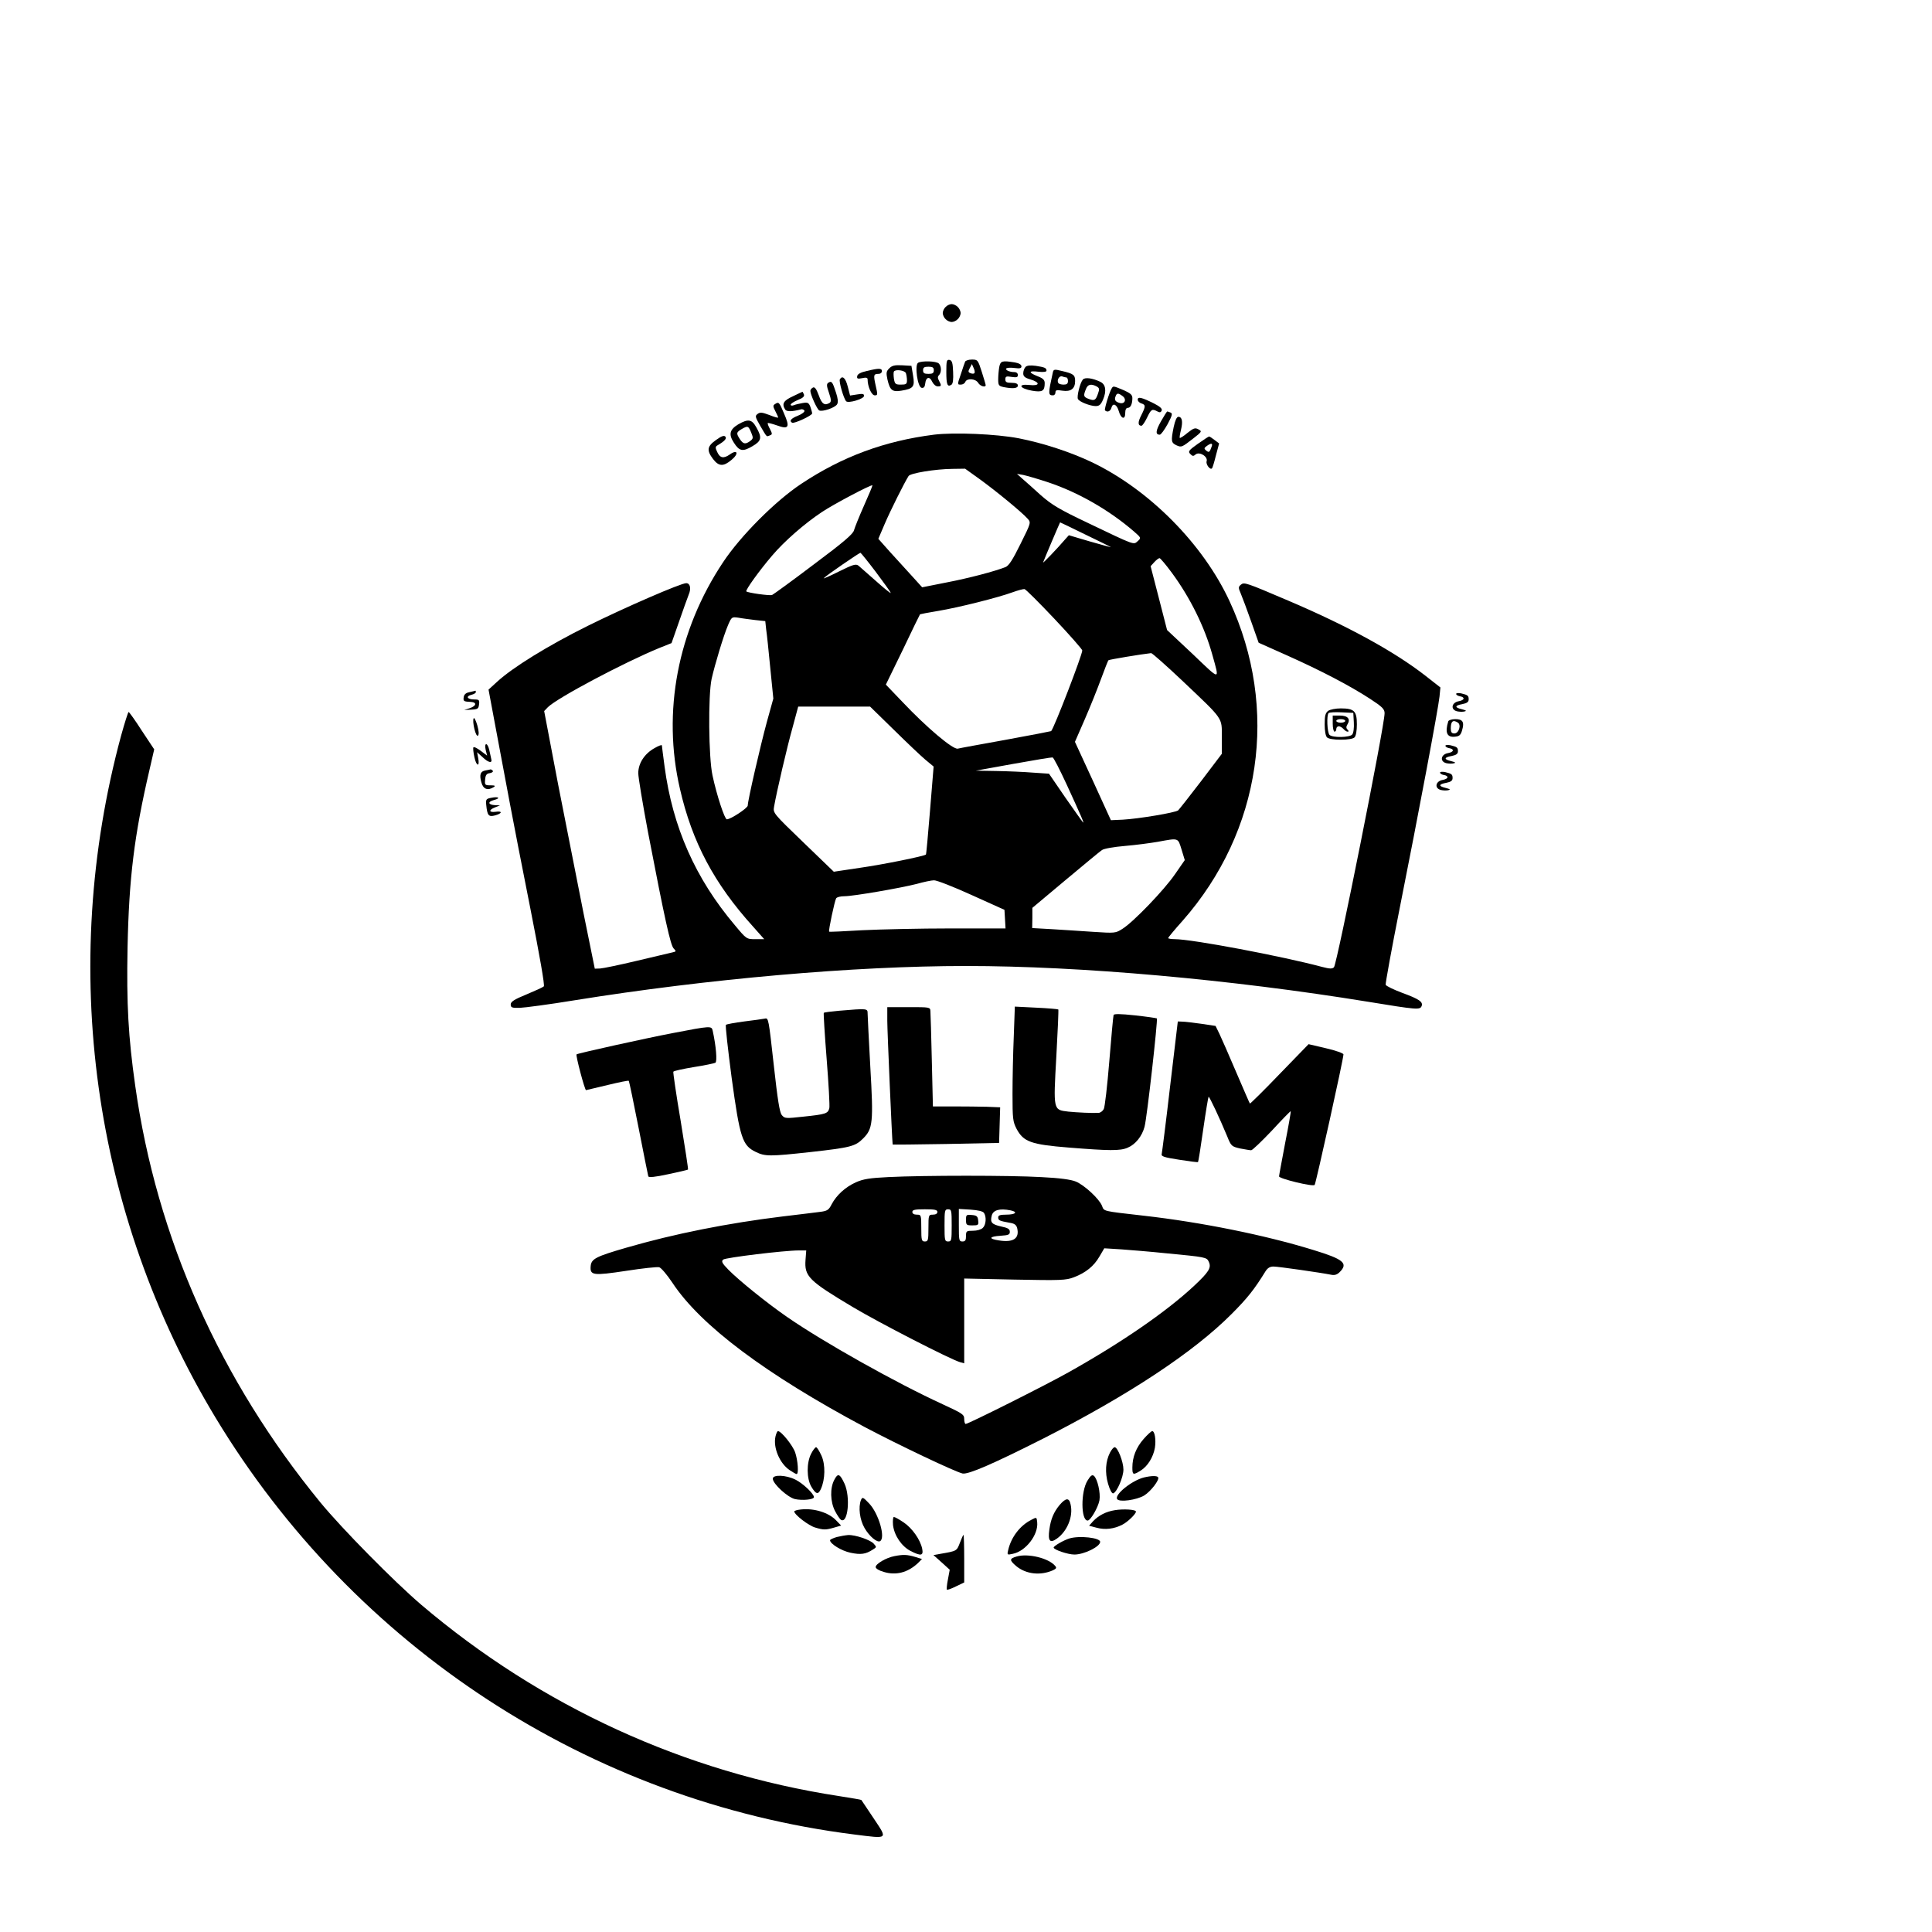 <?xml version="1.0" standalone="no"?>
<!DOCTYPE svg PUBLIC "-//W3C//DTD SVG 20010904//EN"
 "http://www.w3.org/TR/2001/REC-SVG-20010904/DTD/svg10.dtd">
<svg version="1.0" xmlns="http://www.w3.org/2000/svg"
 width="1080pt" height="1080pt" viewBox="0 0 1080 1080"
 preserveAspectRatio="xMidYMid meet">

<g transform="translate(0,1080) scale(0.1,-0.1)"
fill="#000000" stroke="none">
<path d="M5286 9084 c-9 -8 -16 -24 -16 -34 0 -10 7 -26 16 -34 8 -9 24 -16
34 -16 10 0 26 7 34 16 9 8 16 24 16 34 0 10 -7 26 -16 34 -8 9 -24 16 -34 16
-10 0 -26 -7 -34 -16z"/>
<path d="M5290 8721 c0 -71 6 -86 28 -72 9 5 12 28 10 72 -2 51 -6 64 -20 67
-16 3 -18 -5 -18 -67z"/>
<path d="M5395 8778 c-3 -7 -14 -39 -24 -70 -20 -58 -20 -58 0 -58 11 0 22 7
25 15 9 22 57 19 72 -5 11 -19 42 -28 42 -13 0 4 -10 37 -22 75 -21 66 -23 68
-55 68 -19 0 -36 -6 -38 -12z m52 -64 c-3 -4 -13 -4 -22 0 -13 5 -14 10 -4 28
l12 23 10 -23 c6 -12 7 -25 4 -28z"/>
<path d="M5132 8772 c-20 -13 -3 -136 20 -140 12 -2 18 5 20 24 4 37 25 42 39
10 7 -14 20 -26 31 -26 21 0 22 4 7 32 -8 14 -8 23 0 31 15 15 14 50 -1 65
-14 14 -96 16 -116 4z m88 -42 c0 -16 -7 -20 -30 -20 -23 0 -30 4 -30 20 0 16
7 20 30 20 23 0 30 -4 30 -20z"/>
<path d="M5586 8749 c-3 -17 -6 -48 -6 -69 0 -34 3 -38 31 -44 52 -10 79 -7
79 9 0 10 -11 15 -35 15 -28 0 -35 4 -35 19 0 17 5 19 35 14 28 -4 35 -2 35
11 0 9 -8 16 -19 16 -27 0 -52 11 -46 20 3 4 23 6 45 3 31 -4 40 -2 40 9 0 10
-14 18 -37 22 -71 11 -80 9 -87 -25z"/>
<path d="M4971 8741 c-17 -17 -18 -25 -10 -63 14 -60 27 -70 77 -62 68 11 77
22 66 85 l-9 54 -52 3 c-41 2 -56 -1 -72 -17z m93 -27 c3 -9 6 -27 6 -40 0
-21 -5 -24 -34 -24 -30 0 -34 3 -39 33 -2 17 -3 35 0 40 8 14 61 7 67 -9z"/>
<path d="M5733 8749 c-7 -7 -13 -23 -13 -36 0 -17 9 -25 40 -34 57 -17 53 -38
-6 -31 -68 7 -54 -20 15 -32 58 -10 71 -2 71 42 0 18 -9 27 -40 39 -53 21 -51
32 5 25 28 -3 45 -1 45 6 0 15 -9 19 -60 27 -31 4 -49 2 -57 -6z"/>
<path d="M4845 8726 c-33 -7 -51 -17 -53 -28 -3 -15 2 -17 27 -12 23 5 31 3
31 -7 0 -40 22 -89 40 -89 17 0 17 3 5 55 -13 59 -12 65 17 65 10 0 18 7 18
15 0 17 -16 18 -85 1z"/>
<path d="M5885 8716 c-26 -117 -26 -126 1 -126 8 0 14 7 14 16 0 14 7 15 39
10 47 -7 71 11 71 54 0 34 -9 41 -73 56 -44 11 -48 10 -52 -10z m76 -26 c5 0
9 -9 9 -20 0 -15 -7 -20 -24 -20 -14 0 -27 4 -30 9 -10 16 6 42 21 37 8 -3 19
-6 24 -6z"/>
<path d="M4695 8680 c-7 -11 21 -108 35 -123 12 -13 100 13 100 30 0 12 -8 13
-39 8 l-39 -6 -13 50 c-12 48 -30 64 -44 41z"/>
<path d="M6053 8678 c-16 -19 -35 -97 -27 -109 9 -16 69 -39 99 -39 20 0 29 8
41 36 21 49 15 86 -16 100 -44 21 -86 26 -97 12z m77 -38 c16 -9 17 -15 8 -40
-13 -38 -20 -42 -52 -30 -29 11 -31 17 -16 54 10 28 29 32 60 16z"/>
<path d="M4631 8661 c-11 -7 -11 -17 3 -57 13 -38 13 -49 4 -56 -28 -17 -44
-7 -61 42 -13 35 -22 48 -32 44 -8 -4 -15 -12 -15 -19 0 -20 37 -102 49 -109
16 -10 91 15 101 35 6 11 4 33 -7 65 -19 59 -24 66 -42 55z"/>
<path d="M6215 8630 c-14 -22 -43 -119 -38 -124 13 -13 31 -5 36 15 8 29 30
19 41 -19 12 -43 36 -51 36 -12 0 19 5 30 14 30 16 0 26 21 26 55 0 18 -11 27
-49 44 -57 24 -58 24 -66 11z m60 -44 c24 -17 14 -46 -15 -39 -25 7 -32 17
-24 37 7 20 15 20 39 2z"/>
<path d="M4433 8585 c-53 -24 -64 -42 -44 -74 8 -13 37 -13 90 1 7 1 15 -2 18
-8 2 -6 -14 -19 -37 -28 -38 -15 -50 -29 -32 -39 10 -7 112 40 112 52 0 5 -5
22 -10 37 -9 23 -15 26 -43 21 -17 -3 -40 -8 -49 -12 -10 -4 -18 -3 -18 3 0 5
18 17 40 26 28 11 38 20 34 31 -4 8 -7 15 -8 15 0 0 -25 -11 -53 -25z"/>
<path d="M6360 8566 c0 -8 9 -18 20 -21 25 -8 25 -16 0 -66 -20 -38 -20 -59 1
-59 5 0 19 20 31 45 23 48 28 51 58 35 13 -7 19 -6 24 5 4 10 -9 22 -42 39
-70 35 -92 40 -92 22z"/>
<path d="M4332 8541 c-12 -7 -11 -14 2 -39 9 -17 16 -33 16 -36 0 -3 -22 3
-49 14 -40 15 -52 17 -66 6 -15 -11 -14 -16 15 -67 39 -66 34 -61 53 -53 15 5
15 9 1 36 -9 16 -14 31 -12 33 2 2 25 -4 51 -13 66 -24 74 -11 40 66 -27 65
-30 67 -51 53z"/>
<path d="M6490 8445 c-30 -53 -32 -75 -7 -75 7 0 26 27 44 59 26 49 29 60 16
65 -8 3 -16 6 -18 6 -2 0 -18 -25 -35 -55z"/>
<path d="M6561 8413 c-16 -79 -14 -88 15 -102 29 -13 30 -12 97 40 46 36 47
38 26 49 -18 10 -27 7 -61 -20 -21 -18 -41 -30 -43 -28 -2 2 1 23 7 46 11 46
6 72 -15 72 -9 0 -18 -20 -26 -57z"/>
<path d="M4127 8428 c-48 -29 -55 -56 -25 -102 31 -49 50 -52 103 -21 52 30
56 48 23 106 -25 45 -45 49 -101 17z m73 -48 c11 -27 11 -32 -6 -45 -27 -20
-39 -18 -58 10 -21 33 -21 38 11 57 33 19 37 18 53 -22z"/>
<path d="M5220 8370 c-275 -35 -511 -122 -740 -274 -144 -95 -340 -291 -438
-439 -254 -381 -341 -837 -241 -1267 68 -297 191 -529 408 -769 l63 -71 -49 0
c-50 0 -50 0 -115 78 -221 261 -348 549 -393 887 -8 61 -15 114 -15 118 0 5
-19 -2 -41 -15 -56 -31 -91 -85 -91 -140 0 -24 25 -173 55 -333 94 -489 125
-626 142 -646 16 -17 16 -18 -6 -23 -13 -3 -103 -24 -199 -47 -96 -23 -188
-42 -205 -43 l-30 -1 -63 310 c-34 171 -98 495 -142 720 l-78 410 21 22 c53
52 420 247 621 330 l70 28 42 120 c23 66 47 134 54 151 15 35 8 64 -14 64 -30
0 -339 -134 -551 -239 -221 -110 -418 -231 -507 -313 l-47 -43 43 -230 c24
-126 58 -309 76 -405 18 -96 70 -364 116 -595 51 -259 80 -423 74 -429 -5 -5
-49 -25 -97 -45 -69 -28 -88 -41 -88 -56 0 -17 6 -20 50 -19 28 1 165 19 305
42 745 120 1565 192 2190 192 640 0 1480 -75 2248 -200 274 -45 290 -46 299
-24 9 23 -13 39 -109 74 -48 18 -89 38 -92 45 -2 6 33 200 79 431 104 522 215
1112 222 1180 l5 51 -83 65 c-173 135 -433 278 -769 421 -237 101 -245 104
-264 88 -14 -12 -14 -17 0 -49 9 -21 35 -91 58 -156 l42 -119 159 -71 c190
-85 349 -168 463 -242 69 -45 82 -58 82 -81 0 -71 -266 -1402 -283 -1420 -10
-10 -24 -9 -67 2 -224 60 -727 155 -823 155 -20 0 -37 3 -37 6 0 3 36 47 81
97 441 501 541 1186 262 1787 -148 319 -448 622 -769 776 -120 57 -272 107
-410 134 -126 24 -359 34 -474 20z m260 -251 c88 -64 231 -181 264 -218 20
-22 20 -22 -39 -141 -44 -89 -65 -122 -84 -130 -61 -24 -205 -62 -330 -86
l-136 -27 -58 64 c-32 35 -88 96 -123 135 l-64 72 35 82 c31 73 111 233 134
269 10 16 149 39 246 40 l70 1 85 -61z m379 -15 c168 -56 341 -155 480 -275
40 -35 41 -36 21 -54 -24 -21 -12 -26 -277 101 -162 77 -202 101 -265 156 -40
36 -86 78 -103 92 l-30 27 35 -6 c19 -4 82 -22 139 -41z m-1029 -130 c-27 -61
-52 -123 -56 -138 -5 -21 -57 -66 -226 -192 -120 -91 -225 -167 -232 -170 -14
-5 -135 12 -144 20 -6 7 73 117 145 201 67 79 180 178 278 243 64 43 276 155
282 149 1 -2 -20 -53 -47 -113z m1241 -164 c79 -38 142 -69 139 -69 -3 0 -57
15 -120 33 l-115 34 -18 -20 c-48 -56 -130 -141 -126 -132 8 22 94 224 95 224
1 0 66 -31 145 -70z m-1176 -206 c44 -59 82 -111 84 -118 2 -6 -34 23 -80 64
-46 40 -91 80 -100 88 -15 11 -29 7 -110 -33 -52 -26 -89 -42 -84 -37 13 15
199 142 205 142 3 -1 41 -48 85 -106z m1655 -5 c102 -138 184 -303 227 -459
41 -147 48 -147 -109 3 l-144 135 -46 179 -46 178 21 23 c11 12 24 22 29 22 4
0 35 -36 68 -81z m-655 -259 c85 -90 155 -170 155 -176 0 -25 -157 -433 -174
-451 -1 -1 -114 -23 -251 -48 -138 -25 -260 -47 -271 -50 -27 -6 -175 119
-310 262 l-92 96 95 195 c51 108 95 197 96 198 1 1 47 10 102 19 114 19 333
74 415 104 30 11 61 19 67 18 7 -1 82 -76 168 -167z m-1674 -6 l57 -6 5 -47
c4 -25 14 -122 23 -216 l17 -170 -36 -130 c-37 -136 -107 -440 -107 -468 0
-14 -95 -77 -117 -77 -12 0 -56 133 -80 245 -22 100 -25 446 -5 540 18 80 67
243 92 301 20 46 21 46 58 41 20 -4 62 -9 93 -13z m2390 -341 c232 -220 219
-202 219 -314 l0 -93 -116 -153 c-64 -84 -122 -157 -128 -163 -16 -13 -221
-47 -309 -52 l-67 -3 -100 219 -101 219 55 126 c30 69 71 171 91 226 20 55 39
102 41 104 3 4 184 34 239 40 6 0 85 -70 176 -156z m-1616 -271 c71 -70 151
-146 177 -168 l47 -39 -20 -245 c-11 -134 -21 -246 -23 -247 -9 -9 -241 -56
-368 -74 l-147 -22 -170 164 c-168 162 -170 164 -164 199 14 82 74 339 104
445 l31 115 201 0 201 0 131 -128z m968 -308 c80 -174 100 -220 91 -211 -4 4
-48 66 -99 139 l-91 133 -90 6 c-49 4 -141 8 -204 9 l-115 2 210 38 c116 21
214 37 219 36 6 -1 41 -70 79 -152z m642 -363 l18 -59 -54 -78 c-60 -88 -233
-268 -294 -306 -39 -25 -42 -25 -165 -17 -69 5 -173 11 -232 15 l-108 6 1 56
0 57 185 155 c102 85 193 161 204 168 10 8 68 18 128 23 60 5 142 16 183 23
120 22 113 24 134 -43z m-1174 -254 l184 -83 3 -52 3 -52 -308 0 c-169 0 -391
-5 -492 -10 -101 -6 -185 -10 -186 -8 -5 5 31 173 39 186 4 7 24 12 46 12 50
0 316 46 405 69 39 11 82 20 96 20 14 1 109 -36 210 -82z"/>
<path d="M4002 8340 c-49 -35 -53 -57 -16 -106 32 -42 58 -43 103 -5 43 35 34
62 -10 30 -35 -24 -55 -20 -71 17 -10 21 -9 27 2 34 41 24 55 39 44 50 -7 7
-22 2 -52 -20z"/>
<path d="M6696 8319 c-52 -37 -56 -43 -42 -57 12 -13 18 -13 30 -2 22 17 70
-13 61 -39 -5 -17 20 -50 30 -39 3 2 13 35 22 72 l18 67 -25 19 c-14 11 -28
20 -31 20 -3 0 -32 -19 -63 -41z m77 -16 c-11 -32 -15 -34 -30 -22 -13 11 -13
14 3 26 25 18 35 16 27 -4z"/>
<path d="M2625 6931 c-21 -4 -31 -13 -33 -29 -3 -22 0 -24 42 -26 32 -2 29
-22 -6 -34 l-33 -11 40 2 c36 2 40 5 43 30 3 24 0 27 -27 27 -38 0 -50 17 -16
26 14 3 25 10 25 15 0 5 -1 8 -2 8 -2 -1 -16 -4 -33 -8z"/>
<path d="M8140 6921 c0 -5 9 -11 20 -13 31 -5 28 -22 -6 -28 -39 -7 -47 -46
-10 -56 13 -3 33 -4 43 -1 13 3 9 6 -14 12 -43 10 -42 21 2 29 25 5 35 12 35
26 0 21 -4 25 -42 34 -16 3 -28 2 -28 -3z"/>
<path d="M7424 6826 c-15 -12 -19 -27 -19 -75 0 -36 5 -65 13 -73 8 -8 38 -13
77 -13 39 0 69 5 77 13 8 8 13 37 13 73 0 74 -15 89 -90 89 -28 0 -60 -6 -71
-14z m144 -64 c2 -31 -2 -60 -9 -68 -14 -17 -110 -19 -127 -2 -13 13 -17 110
-5 122 4 4 37 6 73 4 l65 -3 3 -53z"/>
<path d="M7450 6755 c0 -25 5 -45 10 -45 6 0 10 7 10 15 0 8 6 15 14 15 7 0
19 -7 26 -15 7 -8 17 -15 23 -15 8 0 7 4 0 11 -8 8 -9 16 -1 29 19 30 3 50
-42 50 l-40 0 0 -45z m70 15 c0 -5 -11 -10 -25 -10 -14 0 -25 5 -25 10 0 6 11
10 25 10 14 0 25 -4 25 -10z"/>
<path d="M677 6688 c-351 -1297 -160 -2674 528 -3813 775 -1284 2093 -2144
3571 -2330 192 -24 187 -29 108 90 -37 55 -68 101 -69 103 -1 2 -58 11 -126
22 -860 132 -1666 501 -2335 1070 -152 130 -439 421 -562 570 -562 686 -916
1479 -1036 2330 -39 275 -49 458 -43 772 8 389 37 628 123 996 l26 113 -69
104 c-37 58 -71 105 -74 105 -3 0 -22 -60 -42 -132z"/>
<path d="M2648 6785 c-10 -17 12 -109 24 -97 6 6 5 26 -4 58 -8 27 -17 44 -20
39z"/>
<path d="M8096 6768 c-20 -64 -7 -92 39 -86 23 2 31 10 38 35 14 47 4 63 -38
63 -20 0 -37 -6 -39 -12z m53 -7 c21 -13 6 -61 -19 -61 -15 0 -20 7 -20 28 0
40 12 50 39 33z"/>
<path d="M2715 6608 l8 -32 -36 27 c-20 15 -38 24 -41 19 -2 -4 0 -29 6 -55
11 -52 31 -56 21 -4 l-6 32 30 -27 c33 -32 57 -37 49 -10 -2 9 -7 32 -11 50
-4 17 -11 32 -17 32 -6 0 -7 -13 -3 -32z"/>
<path d="M8080 6631 c0 -5 9 -11 20 -13 31 -5 28 -22 -6 -28 -39 -7 -47 -46
-10 -56 13 -3 33 -4 43 -1 13 3 9 6 -14 12 -43 10 -42 21 2 29 25 5 35 12 35
26 0 21 -4 25 -42 34 -16 3 -28 2 -28 -3z"/>
<path d="M2713 6493 c-28 -5 -34 -24 -22 -67 10 -38 36 -47 69 -26 11 7 7 10
-18 10 -31 0 -33 2 -30 33 2 24 8 33 26 35 12 2 20 8 17 13 -4 5 -9 8 -13 8
-4 -1 -17 -4 -29 -6z"/>
<path d="M8050 6481 c0 -5 9 -11 20 -13 31 -5 28 -22 -6 -28 -39 -7 -47 -46
-10 -56 13 -3 33 -4 43 -1 13 3 9 6 -14 12 -43 10 -42 21 2 29 25 5 35 12 35
26 0 21 -4 25 -42 34 -16 3 -28 2 -28 -3z"/>
<path d="M2745 6340 c-27 -5 -30 -9 -27 -39 6 -60 13 -69 50 -59 40 11 42 26
2 20 -38 -5 -39 11 -2 25 l27 11 -27 1 c-40 2 -44 19 -6 29 39 10 25 21 -17
12z"/>
<path d="M4960 5093 c0 -55 26 -654 30 -691 0 -1 134 0 298 3 l297 6 3 100 3
99 -73 3 c-40 1 -125 2 -188 2 l-115 0 -6 255 c-3 140 -7 265 -8 278 -1 22 -4
22 -121 22 l-120 0 0 -77z"/>
<path d="M5667 5005 c-4 -93 -7 -237 -7 -320 0 -140 2 -155 23 -196 39 -72 80
-87 292 -104 224 -18 287 -19 328 -1 44 18 81 64 95 117 14 51 75 599 69 606
-3 2 -58 10 -122 17 -83 9 -118 9 -120 2 -2 -6 -13 -123 -24 -259 -11 -136
-25 -257 -31 -267 -6 -11 -18 -20 -28 -21 -37 -2 -120 2 -170 7 -85 10 -84 5
-67 309 8 142 13 260 11 262 -2 2 -57 7 -123 10 l-120 6 -6 -168z"/>
<path d="M4692 5150 c-45 -4 -85 -9 -87 -12 -2 -2 5 -118 16 -257 11 -139 18
-263 15 -276 -8 -30 -20 -34 -144 -47 -101 -11 -105 -11 -122 9 -12 16 -23 84
-45 283 -28 253 -29 261 -49 256 -12 -2 -64 -10 -116 -16 -52 -7 -98 -15 -102
-19 -4 -3 11 -136 32 -296 46 -337 60 -378 134 -414 53 -26 78 -26 307 -1 224
25 250 32 293 75 56 55 59 91 41 403 -8 149 -15 283 -15 297 0 28 -2 28 -158
15z"/>
<path d="M6541 4728 c-23 -200 -45 -370 -47 -379 -4 -13 13 -19 98 -32 56 -9
104 -15 105 -13 2 1 15 83 29 182 14 98 28 181 30 183 4 4 63 -122 104 -221
22 -55 25 -57 72 -68 27 -5 55 -10 62 -10 7 0 59 50 116 110 56 61 104 110
105 108 2 -2 -12 -82 -31 -178 -18 -96 -34 -180 -34 -186 0 -13 189 -59 199
-48 7 9 162 708 161 730 0 6 -44 22 -97 34 l-98 23 -163 -168 c-89 -93 -164
-166 -165 -164 -2 2 -36 81 -76 174 -40 94 -82 190 -94 215 l-22 45 -80 12
c-44 6 -91 12 -106 12 l-25 1 -43 -362z"/>
<path d="M3761 5025 c-147 -28 -532 -113 -538 -119 -6 -5 46 -201 53 -200 5 1
60 14 122 29 62 15 115 26 117 23 2 -2 27 -121 55 -264 28 -142 52 -264 54
-270 3 -7 38 -4 111 12 58 12 108 24 111 26 2 3 -17 125 -41 272 -25 147 -43
271 -41 275 3 5 55 16 115 26 59 9 114 21 120 24 11 7 4 93 -15 179 -6 28 -10
28 -223 -13z"/>
<path d="M4965 4220 c-103 -5 -140 -11 -180 -29 -59 -26 -109 -72 -136 -123
-16 -32 -25 -37 -61 -42 -24 -3 -119 -15 -213 -26 -304 -37 -607 -97 -875
-175 -169 -49 -194 -62 -198 -102 -5 -53 13 -55 199 -27 90 14 173 23 184 20
11 -3 44 -42 74 -87 157 -238 521 -511 1076 -807 193 -102 505 -250 546 -259
33 -6 173 55 454 197 478 244 837 481 1050 695 89 89 128 139 189 238 12 19
25 27 45 27 26 0 263 -34 323 -46 19 -4 33 1 47 15 49 49 22 72 -149 124 -269
83 -627 155 -945 191 -238 27 -222 24 -235 56 -16 39 -98 115 -146 135 -26 11
-90 20 -194 25 -174 10 -657 10 -855 0z m275 -195 c0 -9 -9 -15 -25 -15 -24 0
-25 -2 -25 -75 0 -68 -2 -75 -20 -75 -18 0 -20 7 -20 75 0 73 -1 75 -25 75
-16 0 -25 6 -25 15 0 12 14 15 70 15 56 0 70 -3 70 -15z m80 -75 c0 -83 -1
-90 -20 -90 -19 0 -20 7 -20 90 0 83 1 90 20 90 19 0 20 -7 20 -90z m181 69
c14 -22 11 -66 -7 -83 -9 -9 -32 -16 -55 -16 -37 0 -39 -2 -39 -30 0 -23 -4
-30 -20 -30 -19 0 -20 7 -20 91 l0 91 66 -4 c42 -3 69 -9 75 -19z m148 15 c44
-9 28 -24 -25 -24 -33 0 -44 -4 -44 -15 0 -17 7 -20 62 -30 29 -4 39 -12 44
-30 14 -58 -21 -82 -102 -69 -60 9 -55 22 9 26 44 3 52 6 52 22 0 16 -11 22
-49 30 -52 12 -62 22 -52 61 8 31 44 41 105 29z m871 -240 c219 -21 226 -22
237 -47 16 -34 1 -57 -83 -136 -156 -145 -404 -316 -702 -483 -130 -73 -559
-288 -574 -288 -4 0 -8 12 -8 28 0 25 -10 31 -118 81 -264 121 -668 348 -872
489 -117 81 -271 206 -328 264 -36 37 -41 47 -29 57 14 11 340 51 423 51 l41
0 -4 -52 c-7 -93 17 -117 265 -265 144 -86 546 -293 600 -308 l22 -6 0 237 0
237 282 -6 c258 -5 287 -4 331 13 66 25 112 62 143 116 l27 46 96 -6 c53 -4
166 -13 251 -22z"/>
<path d="M5400 3981 c0 -29 3 -31 36 -31 33 0 35 2 32 28 -2 22 -8 28 -35 30
-31 3 -33 1 -33 -27z"/>
<path d="M4335 2770 c-14 -62 23 -150 79 -188 18 -12 35 -22 39 -22 13 0 7 77
-8 121 -14 40 -78 119 -96 119 -4 0 -10 -13 -14 -30z"/>
<path d="M6393 2756 c-42 -48 -63 -101 -63 -160 0 -41 4 -43 46 -17 39 24 71
75 80 128 7 45 -1 93 -15 93 -5 0 -27 -20 -48 -44z"/>
<path d="M4534 2673 c-26 -51 -25 -138 1 -183 26 -44 39 -47 54 -13 24 53 26
135 3 186 -12 26 -25 47 -30 47 -5 0 -18 -17 -28 -37z"/>
<path d="M6205 2680 c-25 -49 -29 -111 -11 -174 10 -35 22 -56 29 -54 21 7 57
91 57 133 0 43 -32 125 -49 125 -6 0 -17 -13 -26 -30z"/>
<path d="M4664 2528 c-25 -46 -23 -123 4 -175 12 -23 27 -45 33 -49 39 -24 54
127 20 202 -26 56 -37 61 -57 22z"/>
<path d="M6079 2523 c-38 -61 -37 -223 1 -223 16 0 58 72 66 113 7 41 -11 120
-31 137 -10 8 -19 1 -36 -27z"/>
<path d="M4320 2534 c0 -28 82 -104 124 -114 41 -9 106 -3 106 11 0 19 -64 79
-104 98 -52 26 -126 29 -126 5z"/>
<path d="M6395 2541 c-68 -17 -166 -96 -150 -121 12 -19 109 -5 151 20 37 23
87 88 78 102 -6 9 -37 9 -79 -1z"/>
<path d="M4813 2415 c-16 -40 -7 -111 20 -157 27 -47 71 -83 87 -73 31 19 -8
153 -60 209 -36 38 -39 39 -47 21z"/>
<path d="M5924 2388 c-34 -41 -50 -80 -58 -138 -9 -64 3 -79 42 -51 58 41 92
124 77 190 -8 40 -26 39 -61 -1z"/>
<path d="M4478 2362 c-21 -2 -38 -7 -38 -11 0 -18 81 -80 117 -90 47 -14 59
-14 107 0 l38 11 -28 29 c-41 43 -122 69 -196 61z"/>
<path d="M6232 2358 c-50 -8 -90 -29 -121 -61 l-23 -26 42 -11 c47 -13 98 -7
144 17 30 15 76 60 76 73 0 12 -71 16 -118 8z"/>
<path d="M4992 2275 c7 -59 48 -119 98 -145 59 -30 73 -27 65 13 -11 51 -56
115 -104 147 -25 17 -49 30 -54 30 -5 0 -7 -19 -5 -45z"/>
<path d="M5765 2304 c-63 -32 -112 -96 -129 -168 -7 -28 -6 -29 25 -22 73 14
144 107 137 176 -3 30 -3 30 -33 14z"/>
<path d="M4678 2208 c-21 -6 -38 -14 -38 -18 0 -20 65 -60 115 -70 57 -12 84
-8 123 17 23 14 23 15 6 34 -19 21 -103 50 -143 48 -14 -1 -43 -6 -63 -11z"/>
<path d="M5366 2176 c-18 -47 -17 -46 -109 -62 l-39 -7 46 -41 45 -41 -10 -54
c-6 -29 -8 -55 -6 -57 3 -3 25 5 51 18 l46 22 0 133 c0 73 -2 133 -4 133 -2 0
-11 -20 -20 -44z"/>
<path d="M5978 2200 c-32 -10 -88 -42 -88 -51 0 -12 80 -39 116 -39 54 0 144
44 144 71 0 23 -115 36 -172 19z"/>
<path d="M4999 2101 c-46 -9 -104 -43 -104 -61 0 -8 19 -20 45 -27 68 -21 134
-4 190 48 l24 24 -39 12 c-45 13 -65 14 -116 4z"/>
<path d="M5683 2099 c-41 -12 -41 -20 -3 -53 55 -46 136 -55 206 -24 19 9 22
14 12 25 -36 43 -152 71 -215 52z"/>
</g>
</svg>
